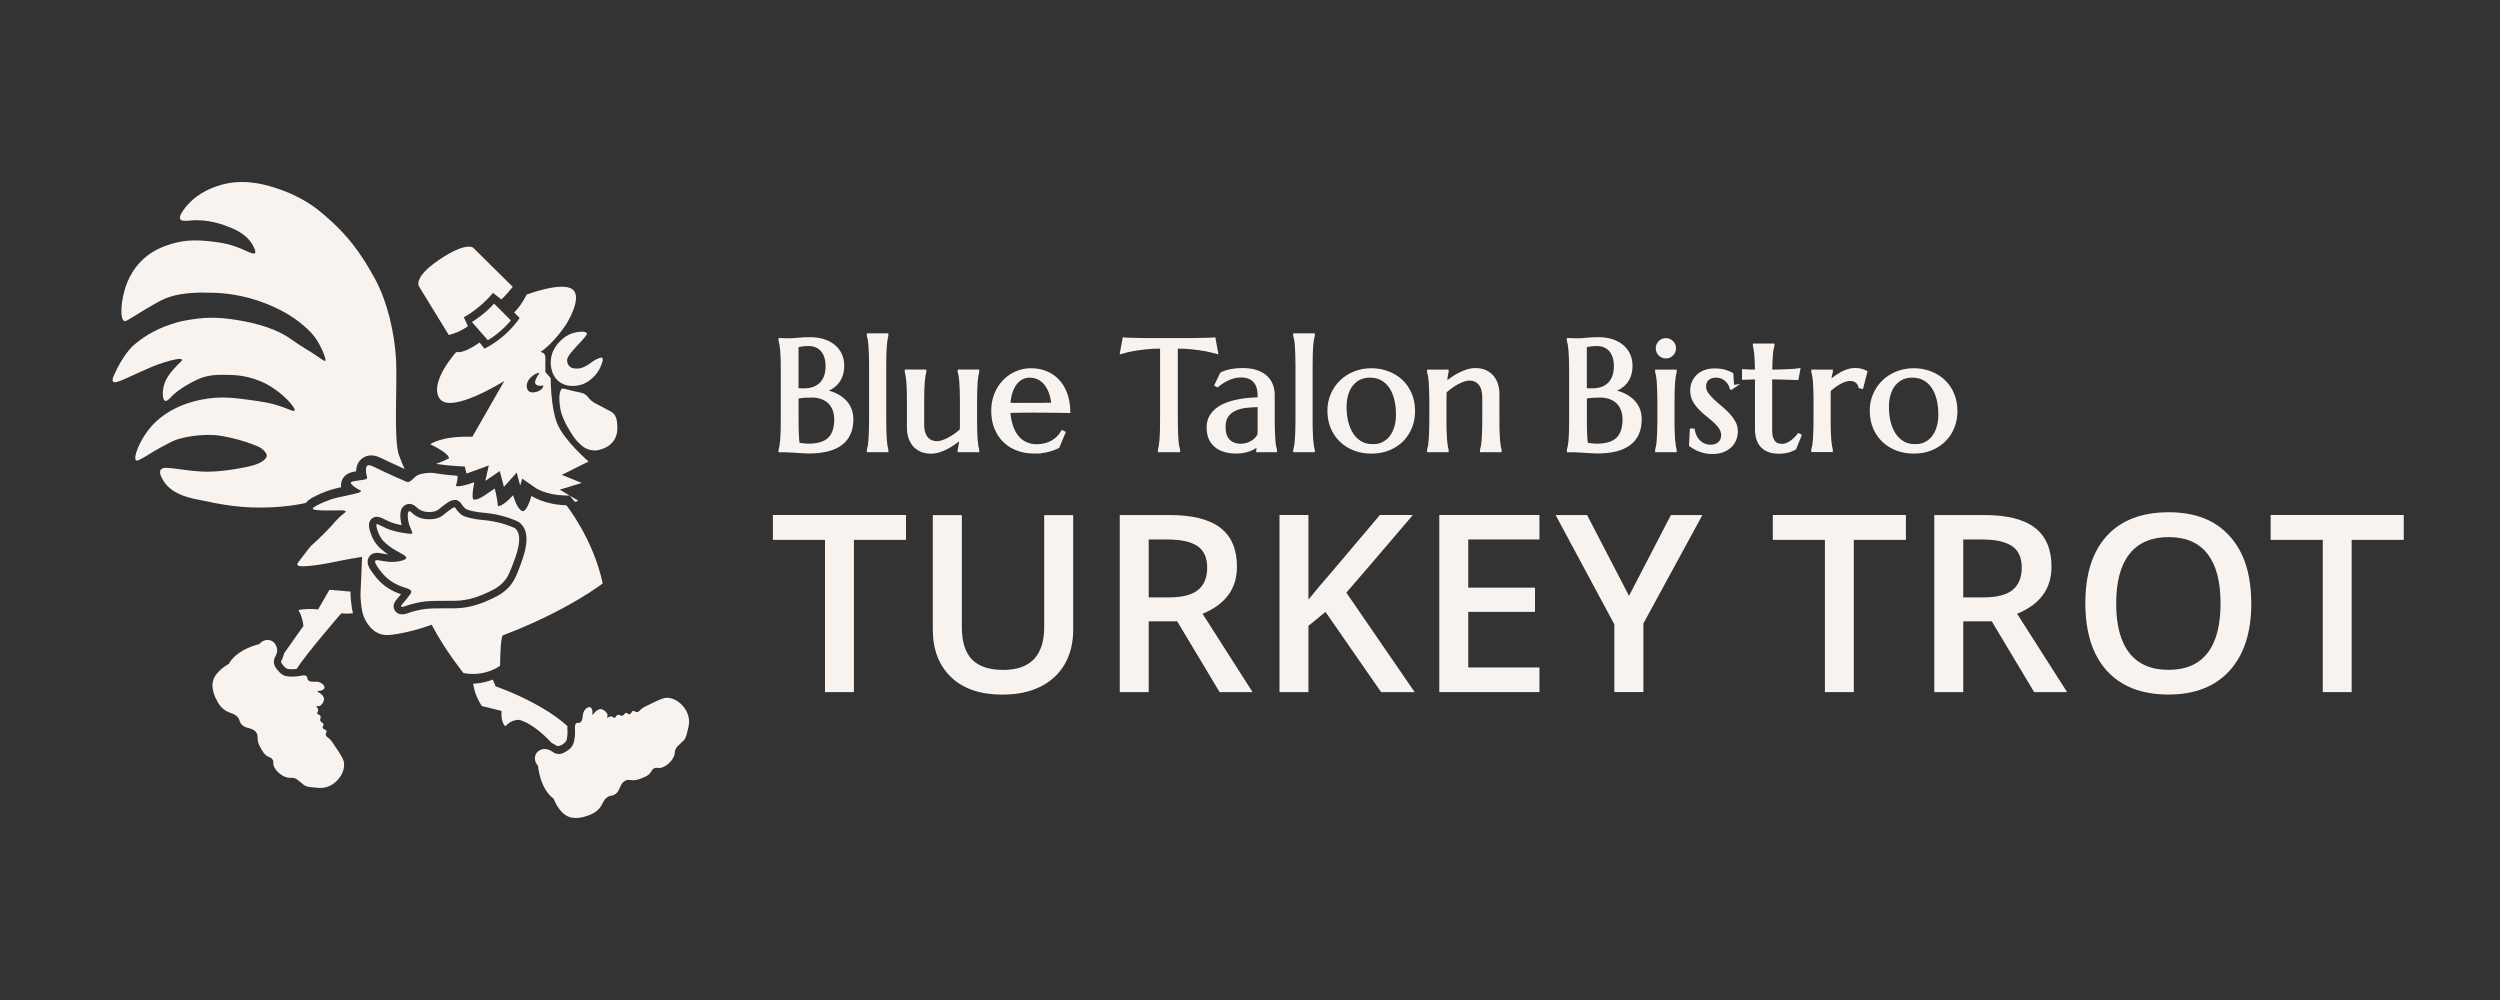 <?xml version="1.0" encoding="UTF-8"?><svg id="Layer_2" xmlns="http://www.w3.org/2000/svg" viewBox="0 0 500 200"><rect x="0" y="0" width="500" height="200" fill="#333333" stroke="none"/><defs><style>.cls-1{stroke-width:0px;}.cls-1,.cls-2{fill:#f8f3ef;}.cls-2{stroke:#f8f3ef;stroke-miterlimit:10;stroke-width:.75px;}</style></defs><path class="cls-1" d="m94.38,64.4s2.37-1.39,4.44-3.68l3.35,3.35s-1.77,2.29-4.6,3.98l-3.19-3.65Z"/><path class="cls-1" d="m89.75,66.99s1.69-.27,3.84-1.74l-.82-1.8s3.1-1.61,5.83-4.87l1.69,1.31s1.09-1.03,2.26-2.53l-7.92-7.82s-1.39-1.25-6.81,2.42c-5.42,3.68-3.98,5.39-3.98,5.39l5.91,9.64Z"/><path class="cls-1" d="m110.37,70.92c.36-1.25,1.04-2.02,1.4-2.42.37-.41,1.35-1.48,2.97-1.93,1-.28,2.45-.38,2.64.09.05.11.03.3-1,1.46-.8.9-1.22,1.27-1.89,2.06-.93,1.1-1.06,1.5-1.07,1.89,0,.15.02.68.4,1.11.49.54,1.23.54,1.6.53.92,0,1.61-.41,2.11-.71.78-.47,1.22-.98,2.29-1.38.23-.09.48-.16.62-.04.3.24-.07,1.14-.22,1.51-.21.52-.56,1.35-1.44,2.22-.48.48-1.51,1.49-3.17,1.78-.48.08-2.42.42-3.93-.87-1.2-1.02-1.41-2.46-1.49-2.97-.03-.23-.16-1.17.18-2.33Z"/><path class="cls-1" d="m112.32,77.78c.25-.18.44-.02,2.29.41,1.67.39,1.97.36,2.49.74.56.4.48.63,1.19,1.22.46.38.78.53,1.68.99,1.72.88,2.58,1.33,2.85,1.68.57.75.6,1.61.64,2.34.03.6.08,1.77-.66,2.9-.85,1.29-2.18,1.69-2.82,1.88-.6.18-1.09.22-1.89.05-1.04-.22-1.79-.79-2.78-1.88-.79-.87-2.83-4.11-3.2-6.13-.57-3.09.02-4.04.23-4.19Z"/><path class="cls-1" d="m55.36,129.54c-.02-.1-.28-1.1-1.21-1.44-.78-.29-1.71,0-2.29.72,0,0-4.48.97-6.1,3.96,0,0-2.47,1.3-3.1,3.21-.63,1.9.71,4.09.71,4.09.54,1.12,1.19,1.69,1.69,2.01,1,.63,1.88.55,2.56,1.45.38.5.18.62.53,1.13.84,1.21,2.12.69,3,1.69.74.85-.03,1.39.86,3.01.52.95.93,1.68,1.69,1.99.2.08.61.21.83.58.18.3.14.59.14.78.02,1.25,1.93,2.89,3.28,2.84.21,0,.71-.07,1.23.19.15.07.24.15.44.3.75.59.99.82,1.2.97.42.31.88.36,1.82.46,1.1.12,1.77.19,2.63-.05,1.3-.38,2.1-1.23,2.38-1.57.25-.29,1.32-1.58,1.16-3.23-.07-.76-.54-1.48-1.48-2.91-.8-1.22-1.2-1.83-1.52-2.04-.2-.14-.65-.4-.67-.79-.01-.29.23-.41.18-.65-.09-.37-.7-.34-.79-.71-.07-.27.24-.41.18-.71-.07-.32-.46-.28-.62-.63-.18-.39.19-.67,0-1-.18-.31-.59-.24-.65-.51-.05-.19.16-.26.19-.55.06-.46-.42-.81-.32-.93.06-.07.21.06.46.04.34-.04.56-.34.69-.51.08-.1.42-.57.33-1.08-.14-.85-1.41-1.26-1.32-1.45.04-.08.26.03.62-.05.1-.02.71-.16.81-.58.09-.41-.47-.84-.53-.88-.96-.71-2.08,0-2.73-.65-.27-.27-.05-.57-.33-.81-.28-.23-.69-.16-1.29-.05-1.3.23-1.81.12-1.95.13-.16,0-1.32.06-2.15-.84s-1.28-1.48-1.1-2.48c.07-.4.15-.44.39-.98.09-.2.33-.77.17-1.44Z"/><path class="cls-1" d="m108.78,149.79c-.1.01-1.13.13-1.59,1.01-.39.73-.23,1.69.41,2.36,0,0,.36,4.57,3.12,6.58,0,0,.96,2.62,2.77,3.5,1.8.88,4.15-.15,4.15-.15,1.18-.38,1.84-.95,2.22-1.41.76-.91.79-1.79,1.77-2.34.55-.31.64-.09,1.19-.37,1.31-.68.97-2.01,2.08-2.74.94-.62,1.37.22,3.1-.45,1.01-.39,1.79-.69,2.2-1.41.11-.19.28-.57.69-.74.32-.13.6-.06.79-.04,1.24.15,3.12-1.53,3.25-2.87.02-.21.03-.71.36-1.2.09-.14.18-.22.36-.4.68-.67.95-.88,1.12-1.06.36-.38.47-.83.7-1.74.27-1.07.43-1.73.3-2.61-.2-1.34-.94-2.24-1.24-2.57-.26-.28-1.39-1.52-3.04-1.58-.77-.03-1.54.34-3.08,1.08-1.32.63-1.98.95-2.23,1.23-.16.18-.49.59-.88.56-.29-.03-.37-.29-.62-.26-.38.04-.43.65-.8.69-.28.03-.37-.3-.68-.27-.33.03-.34.42-.71.53-.41.12-.64-.28-1-.13-.33.13-.32.55-.59.58-.2.02-.24-.19-.52-.26-.45-.12-.86.31-.97.19-.06-.07.09-.2.1-.45,0-.34-.26-.6-.42-.75-.09-.09-.51-.49-1.02-.48-.86.03-1.44,1.22-1.61,1.12-.07-.05.06-.25.03-.62,0-.1-.06-.73-.47-.88-.39-.15-.9.36-.94.41-.83.85-.27,2.06-1.01,2.62-.3.23-.57-.03-.85.22-.27.25-.25.66-.22,1.27.06,1.32-.12,1.81-.13,1.95-.02.16-.12,1.32-1.12,2.02s-1.63,1.07-2.61.76c-.39-.13-.42-.2-.92-.51-.18-.11-.72-.43-1.41-.36Z"/><path class="cls-1" d="m86.07,88.86c4.09,1.98,3.71,2.83,3.71,2.83-.9.44-1.78.8-2.55,1.08.03,0,.05,0,.07.01.25.04.54.08.88.13.97.13,1.97.23,2.97.29l1.81.11.34,1.41c.08-.03,4.46-1.63,4.46-1.63l-.69,3.09,2.88-1.97.83,3.16,2.56-2.85.69,2.59.42-1.38,2.77,1.93s2.05,1.33,5.6,1.43l1.14.03.71.89s.14.17.3.39c.44-.14.69-.26.69-.26l-3.71-2.21,4.39-1.34-3.98-1.61,5.35-2.68s-4.93-4.24-6.27-7.6c-1.34-3.36-1.3-9.06-1.3-9.06l-1.07-1.26v-2.95c0-.95-1-1.03-1-1.03,2.94-1.94,5.29-5.74,5.29-5.74,0,0,3.31-5.31,1.07-6.84-2.23-1.52-9.1,1.1-9.1,1.1-1.3,2.56-2.5,3.56-2.5,3.56l1.1,1.13c-3.05,4.37-7.06,6.12-7.06,6.12l-.94-1.23c-3.44,2.43-4.67,1.89-4.67,1.89,0,0-5.55,6.12-3.33,9.33,2.19,3.17,12.65-3.35,12.92-3.51l-6.38,11.15c-6.2-.23-8.41,1.49-8.41,1.49Zm19.85-13.13c.72-.86,1.84-1.29,1.95-1.15.05.07-.16.23-.45.77-.27.52-.54,1.01-.34,1.38.15.29.52.38.61.41.5.12.84-.15.94-.02.1.13-.13.6-.51.87-.63.45-2.03.8-2.52.08-.52-.76-.18-1.74.32-2.33Z"/><path class="cls-1" d="m110.4,148.62c.19.08.37.17.56.29.17.11.3.19.4.26.04.02.06.04.09.06.86-.08,1.43-.52,1.82-1.06.07-.18.09-.34.1-.41,0-.06.02-.15.04-.27.04-.17.12-.57.08-1.48-.01-.25-.02-.53,0-.8-5.5-4.95-14.37-7.94-14.37-7.94l-.57-1.35c-1.04.4-2.36.76-3.92.83.39,2.63,1.75,4.46,1.75,4.46l3.93.97c-.17,2.53.8,3.07.8,3.07,1.13-1.43,2.77-1.27,2.77-1.27,2.59.69,5.37,3.43,6.52,4.66Z"/><path class="cls-1" d="m56.81,130.69c-.06.3-.14.6-.28.9-.08.19-.15.32-.2.43-.03.05-.05.09-.06.14,0,.02,0,.04-.02.08-.04.24-.06.35.73,1.22.31.34.77.37.96.37h.12s.12,0,.21,0c.06,0,.15.01.28.01.22,0,.49-.02.78-.06,1.83-2.93,8.93-11.12,8.93-11.12.89.1,1.7.07,2.34,0-.24-.94-.33-1.84-.42-2.67-.06-.61-.08-1.1-.07-1.67l-4.22-.36-2.27,3.93c-1.32-.16-2.63-.11-3.93.1.56,1.01.88,2.08,1,3.2l-3.89,5.5Z"/><path class="cls-1" d="m62.68,99.43c2.14-1.16,4.07-1.66,4.8-1.82.26-.06.5-.11.74-.16-.05-.36-.03-.73.08-1.1.48-1.69,2.11-1.95,2.8-2.07.04,0,.08-.01.12-.02.03-.81.26-1.86,1.24-2.6.51-.38,1.13-.58,1.78-.58.89,0,1.66.38,2.13.6.03.01,2.07,1.01,4.57,2.13-.34-.7-.75-1.63-1.16-2.81-1.07-3.11-.31-14.14-.56-18.96-.28-5.46-1.79-11.81-4.2-16.22-2.78-5.08-5.43-8.96-11.16-13.65-1.69-1.39-4.86-3.41-9.09-4.69-2.18-.66-6.64-1.95-11.49-.2-1.3.47-4.31,1.55-6.58,4.72-.46.64-.88,1.4-.65,1.83.26.49,1.39.33,2.09.27,3.58-.32,6.6.87,7.97,1.42,2.72,1.08,3.83,2.5,4.33,3.31.09.16.89,1.47.54,1.82-.32.32-2.04-.64-2.74-.91-1.88-.72-3.09-1.16-6.46-1.5-2.92-.3-5.41-.26-8.64.92-.79.29-2.35.88-3.99,2.23-3.09,2.56-4.01,5.82-4.33,7.03-.58,2.19-.88,5.44.07,5.81.44.17,2.43-1.49,7.03-3.99,3.45-1.87,7.81-1.76,10.68-1.69,1.97.05,6.04.34,10.75,2.23,2.8,1.12,6.09,2.82,8.92,5.81,1.79,1.89,2.97,5.21,2.84,5.54-.09.23-.73-.23-1.55-.81-1.7-1.18-3.54-2.16-5.2-3.38-2.93-2.15-6.94-3.29-11.16-3.97-3.86-.61-6.62-.55-10.39.18-.87.17-6.12,1.25-10.34,5.14,0,0-1.98,1.82-3.72,5.88-.15.35-.37.89-.14,1.15.36.41,1.53-.14,4.33-1.42,2.84-1.3,4.28-1.95,6.15-2.5.72-.22,3.1-.92,3.31-.47.12.25-.57.64-1.55,1.76-.72.81-1.81,2.07-2.16,3.78-.21,1.04-.2,2.51.34,2.7.4.14.92-.5,1.42-1.01,0,0,1.58-1.64,5-3.24,2.14-1,4.08-.97,6.01-.95,1.47.02,4.59.1,7.91,1.89,3.35,1.81,5.88,4.81,5.54,5.27-.16.21-.9-.16-2.09-.61-2.57-.96-4.54-1.22-7.57-1.62-2.32-.31-5.25-.7-8.79,0-1.56.31-7,1.39-10.61,5.88-1.99,2.48-3.26,5.8-2.64,6.28.26.2.8-.14,2.3-1.01,0,0,1.61-1.1,4.8-2.7,2.04-1.03,6.07-1.54,8.82-1.31,1.62.13,5.44.94,8.46,2.26,1.04.45,1.78,1.36,1.77,1.82,0,.45-.64,1.59-3.96,2.26-3.84.78-6.67,1.05-9.11.93-1.71-.09-3.87-.4-5.04-.55-1.55-.2-2.72-.38-3.11.2-.44.66.36,1.91.61,2.3,1.62,2.52,4.82,3.24,6.42,3.58,5.35,1.14,9.26,1.91,15.21,1.62,2.84-.14,5-.47,6.77-.86.5-.63,1.2-1.01,1.54-1.19Z"/><path class="cls-1" d="m81.8,102.27c-.38.17-.25,1.37-.13,1.99.28,1.43,1.06,2.39.73,2.46-.43.09-1.14-.03-2.04-.19-.74-.13-2.08-.42-3.1-.87-.76-.34-1.72-.89-1.92-.84-.26.07.17,1.34.36,1.81.6,1.44,1.4,2.02,2.11,2.57,1.54,1.21,3.51,1.81,3.43,2.38-.05.33-.65.49-1.1.6-2.63.67-4.79-.54-5.09-.02-.09.16-.08.44.4,1.14,1.26,1.85,2.37,2.88,4.11,3.69,1.4.65,2.65.73,2.7,1.34.01.16-.06.28-.19.47-1.01,1.48-1.98,2.24-1.86,2.48.06.12.38.12.71,0,.78-.28,1.17-.4,1.8-.56,1.89-.47,2.84-.56,5.84-.55,2.09,0,3.16.04,4.56-.21,1.82-.32,3.15-.91,3.87-1.23,1.5-.67,2.6-1.17,3.63-2.25.91-.96,1.27-1.87,1.86-3.39.73-1.88,2.25-5.8.66-7.32-.19-.18-.5-.3-1.11-.54-2.56-.99-4.87-1.17-5.22-1.2-1.9-.14-4.08-.63-4.65-1.17-1.14-1.09-1.05-1.33-1.2-1.41-.07-.04-.37.05-1.17.66-1.18.89-1.17.94-1.44,1.11-.95.61-1.97.62-2.46.63-.42,0-1.5.01-2.58-.6-.92-.52-1.22-1.13-1.51-1.01Z"/><path class="cls-1" d="m113.24,101.05c-4.43-.12-6.94-1.87-6.94-1.87-1.13,3.73-1.89,3.01-1.89,3.01-1.07-.45-1.79-3.15-1.79-3.15-2.1,2.34-3.03,2.19-3.03,2.19-.12-1.53-.64-3.53-.64-3.53l-2.03,1.38c-1.98,1.29-2.34.72-2.34.72-.24-1.03.29-3.36.29-3.36-3.12,1.14-3.69.74-3.69.74.45-1.43.31-2.03.31-2.03-1.34-.08-2.41-.21-3.15-.31-1.53-.21-2-.36-2.93-.24-1.02.13-1.68.21-2.31.72-.55.44-.99,1.14-1.62,1.07-.12-.01-.21-.05-.26-.07-3.33-1.42-6.41-2.93-6.41-2.93-.46-.23-1.04-.5-1.36-.26-.32.24-.27.9-.24,1.31.06.81.32.96.18,1.22-.16.29-.6.25-2.38.54-.49.08-.79.14-.84.32-.01.05-.05.24.61.77.88.7,1.42.74,1.43.93.01.34-1.67.62-4.68,1.29-.34.07-2.13.49-4.16,1.58-.48.26-.86.49-.81.66.11.42,3.05.36,5.48.32.3,0,1.03-.02,1.09.2.04.16-.27.37-.38.45-.5.35-1.28,1.04-2.51,2.51-1.67,1.77-2.95,2.98-3.94,3.85-.24.21-1.02,1.24-2.58,3.28-.12.16-.31.41-.23.61.07.18.41.54,4.12,0,1.88-.27,3.09-.56,4.73-.88,1.41-.28,2.77-.52,4.07-.72-.06,1.88-.13,3.41-.18,4.46-.12,2.57-.19,3.21-.07,4.41.15,1.52.29,2.78,1.11,4.12.32.52,1.01,1.64,2.33,2.26,1.08.51,2.14.47,4.03.14,1.69-.3,4-.82,6.7-1.81,2.72,5.18,6.36,9.66,6.36,9.66,4.3.84,7.33-1.46,7.33-1.46.05-6.03.56-6.08.56-6.08,13.11-5,19.96-10.4,19.96-10.4-1.92-8.97-7.27-15.62-7.27-15.62Zm-9.39,12.59c-.58,1.5-1.04,2.68-2.16,3.87-1.22,1.29-2.55,1.89-4.09,2.58-.71.32-2.18.97-4.22,1.34-1.13.2-2.04.24-3.43.24h-1.65c-2.78,0-3.57.1-5.23.51-.59.15-.93.25-1.66.51-.32.12-.65.18-.95.18-.98,0-1.41-.6-1.55-.86-.55-1.02.17-1.84.74-2.5.17-.19.36-.41.56-.66-.38-.13-.81-.28-1.27-.5-1.95-.91-3.27-2.09-4.71-4.2-.33-.48-1.1-1.62-.45-2.72.19-.32.65-.86,1.62-.86.35,0,.72.07,1.15.15.32.06.68.13,1.08.17-.24-.16-.49-.33-.73-.52l-.09-.07c-.73-.58-1.73-1.36-2.46-3.09-.85-2.02-.5-2.74-.39-2.97.2-.41.56-.71.99-.83l.19-.05h.23c.51,0,.98.23,1.75.61.24.12.5.25.74.35.71.32,1.7.57,2.47.71-.04-.16-.08-.32-.11-.49-.39-1.98-.06-3.16.99-3.62.21-.09.44-.14.66-.14.7,0,1.14.4,1.47.69.19.17.4.36.69.52.48.27,1.06.41,1.71.41h.12c.41,0,1.09-.02,1.69-.4.08-.05.12-.09.22-.16.18-.15.48-.39,1.12-.88.94-.71,1.47-.97,2.02-.97h.37l.36.18c.42.22.61.55.7.7.05.09.19.33.8.91.34.22,1.85.66,3.77.79.67.05,3.03.29,5.64,1.3.71.28,1.19.46,1.59.85,2.3,2.19.61,6.57-.3,8.92Z"/><path class="cls-2" d="m156.53,74.02c0-.87-.01-1.63-.03-2.29s-.05-1.22-.09-1.69-.09-.87-.15-1.19c-.06-.32-.12-.58-.18-.8v-.06c.21.01.42.02.65.02.19.01.41.02.65.02h.75c.37,0,.87-.04,1.5-.11.63-.07,1.44-.11,2.44-.11.92,0,1.78.12,2.56.36s1.45.59,2.02,1.04c.57.45,1.02,1.01,1.34,1.67.32.66.48,1.41.48,2.26,0,.71-.1,1.34-.29,1.9-.2.56-.47,1.05-.82,1.46s-.78.76-1.28,1.05c-.5.28-1.04.51-1.64.67.87.13,1.67.36,2.39.67.72.31,1.34.71,1.85,1.18.52.47.92,1.02,1.2,1.66s.42,1.33.42,2.1c0,2.17-.71,3.79-2.14,4.87-1.43,1.08-3.56,1.62-6.4,1.62-.31,0-.67-.01-1.08-.04-.41-.03-.83-.05-1.25-.08-.43-.03-.84-.06-1.25-.08-.41-.03-.77-.04-1.08-.04h-1.02v-.06c.06-.22.12-.48.18-.8.06-.32.1-.71.15-1.18.04-.47.07-1.03.09-1.69.02-.65.03-1.41.03-2.29v-10.02Zm2.8,3.97c.29.03.54.05.77.05.23,0,.47,0,.72,0,.7,0,1.33-.1,1.91-.3.57-.2,1.06-.5,1.47-.9.41-.4.72-.9.95-1.5.23-.6.34-1.3.34-2.1,0-.67-.08-1.27-.25-1.82s-.41-1.01-.73-1.39-.72-.68-1.19-.89c-.47-.21-1.01-.31-1.62-.31-.39,0-.73.02-1.02.05s-.54.07-.75.11c-.24.04-.44.09-.6.15v8.84Zm2.85,1.15c-.7,0-1.28.03-1.75.08-.47.05-.84.1-1.09.15v4.66c0,1.2.02,2.19.06,2.97.04.78.1,1.42.17,1.91.39.05.78.1,1.17.14.39.04.7.06.94.06,1.92,0,3.32-.43,4.21-1.29.89-.86,1.33-2.17,1.33-3.95,0-.7-.1-1.34-.32-1.92s-.52-1.08-.94-1.5-.94-.75-1.57-.98c-.63-.23-1.37-.35-2.21-.35Z"/><path class="cls-2" d="m174.19,73.07c0-.87-.01-1.63-.04-2.29-.03-.65-.06-1.21-.09-1.69-.04-.47-.08-.87-.14-1.19-.06-.32-.12-.58-.18-.8v-.06h3.56v.06c-.06.22-.12.48-.17.8-.05.32-.1.71-.14,1.19-.04.47-.07,1.03-.09,1.69-.02.65-.03,1.41-.03,2.29v10.98c0,.87.01,1.63.03,2.29.02.65.05,1.21.09,1.69.04.47.09.87.14,1.18.05.32.11.58.17.8v.06h-3.56v-.06c.06-.22.12-.48.18-.8.06-.32.1-.71.14-1.18.04-.47.07-1.03.09-1.69.03-.65.04-1.41.04-2.29v-10.98Z"/><path class="cls-2" d="m184.44,84.67c0,1.35.27,2.35.81,2.99.54.64,1.26.95,2.18.95.33,0,.7-.07,1.11-.21.41-.14.83-.32,1.27-.55.44-.23.87-.5,1.31-.81.44-.31.84-.64,1.21-.99.02-.3.03-.61.03-.95v-4.79c0-.87-.01-1.63-.04-2.29-.03-.65-.06-1.21-.09-1.69-.04-.47-.08-.87-.14-1.19-.06-.32-.12-.58-.18-.8v-.06h3.56v.06c-.06.22-.12.48-.17.8-.05.32-.1.71-.14,1.19-.04.47-.07,1.03-.09,1.69-.02.65-.03,1.41-.03,2.29v3.73c0,.87.01,1.63.03,2.29.02.65.05,1.21.09,1.69.04.47.09.87.14,1.18.05.32.11.58.17.8v.06h-3.56v-.06c.06-.26.13-.58.19-.99.07-.4.12-.92.15-1.57-.42.36-.88.71-1.36,1.06s-1,.66-1.52.94c-.53.28-1.06.5-1.6.67-.54.17-1.07.25-1.59.25-.8,0-1.48-.14-2.04-.42-.56-.28-1.02-.64-1.37-1.09-.35-.45-.61-.96-.77-1.54-.16-.57-.24-1.16-.24-1.77v-5.23c0-.87-.01-1.63-.03-2.29-.02-.65-.05-1.21-.09-1.69-.04-.47-.09-.87-.14-1.19-.05-.32-.11-.58-.17-.8v-.06h3.56v.06c-.06.22-.12.48-.17.8-.05.32-.1.71-.14,1.19-.04.47-.07,1.03-.09,1.69-.02.65-.03,1.41-.03,2.29v4.36Z"/><path class="cls-2" d="m206.81,90.34c-1.14,0-2.21-.18-3.2-.54-1-.36-1.86-.88-2.6-1.58-.74-.69-1.32-1.55-1.75-2.57-.43-1.02-.64-2.19-.64-3.5,0-1.16.19-2.23.58-3.22.39-.99.93-1.85,1.62-2.58.69-.73,1.49-1.3,2.41-1.71.92-.41,1.91-.62,2.98-.62s2.04.18,2.94.55c.9.36,1.69.89,2.35,1.59.66.69,1.19,1.55,1.57,2.57.38,1.02.59,2.18.62,3.49-1.16-.02-2.32-.04-3.48-.05s-2.37-.02-3.62-.02c-.89,0-1.76,0-2.61.02s-1.61.03-2.29.05c.06,1.07.23,2.03.5,2.89.27.86.65,1.6,1.12,2.21.48.61,1.06,1.08,1.74,1.41.68.33,1.45.49,2.32.49.6,0,1.16-.07,1.69-.21s1.01-.33,1.44-.58.82-.54,1.15-.87c.34-.33.63-.7.86-1.09l.18.09-1.14,2.74c-.55.29-1.22.53-1.99.73-.77.2-1.69.3-2.77.3Zm-2.05-9.39c1.03,0,2.06,0,3.09,0s1.97-.02,2.81-.05c-.09-.89-.27-1.69-.52-2.4-.26-.71-.58-1.31-.98-1.8-.4-.49-.87-.87-1.42-1.14-.54-.27-1.14-.4-1.8-.4-.6,0-1.14.13-1.64.39-.5.26-.93.64-1.3,1.13-.37.49-.67,1.1-.89,1.81-.23.71-.36,1.53-.4,2.44.46.02.95.03,1.46.03h1.6Z"/><path class="cls-2" d="m232.4,69.34c-1.21,0-2.3.05-3.28.16-.98.11-1.82.22-2.52.35-.82.15-1.55.32-2.2.51l.45-2.49c.12.01.31.02.55.03.25.01.52.02.82.03.3.01.62.02.95.02.33,0,.65.01.95.02.3,0,.56.01.79.02.23,0,.4,0,.5,0h8.79c.1,0,.27,0,.5,0s.5-.01.79-.02c.3,0,.61-.01.95-.02.33,0,.65-.01.95-.02.3,0,.58-.02.82-.03.25,0,.43-.02.55-.03l.45,2.49c-.66-.18-1.4-.35-2.22-.51-.71-.12-1.55-.24-2.52-.35-.98-.11-2.07-.16-3.28-.16v14.7c0,.87.01,1.63.04,2.29.03.65.06,1.21.09,1.69.04.47.08.87.14,1.18.06.32.12.58.18.8v.06h-3.68v-.06c.06-.22.12-.48.17-.8.05-.32.1-.71.14-1.18.04-.47.07-1.03.09-1.69.02-.65.03-1.41.03-2.29v-14.7Z"/><path class="cls-2" d="m241.69,85.52c0-.81.17-1.51.5-2.11.33-.6.78-1.1,1.33-1.52s1.19-.76,1.89-1.02,1.44-.47,2.2-.62c.76-.15,1.51-.25,2.25-.31.74-.06,1.42-.09,2.03-.1v-.79c0-.68-.09-1.26-.26-1.75-.17-.49-.42-.9-.74-1.22-.32-.32-.7-.56-1.15-.72s-.94-.24-1.47-.24c-.37,0-.73.03-1.09.09-.36.06-.73.16-1.12.31-.38.14-.79.34-1.22.58s-.88.56-1.38.94l-.15-.09,1.05-2.17c.34-.15.67-.28,1-.38s.66-.18,1-.24c.34-.06.69-.1,1.04-.13.35-.03.73-.04,1.12-.04,1.08,0,2,.13,2.76.39.76.26,1.39.62,1.88,1.08.49.46.84.99,1.07,1.6.23.61.34,1.27.34,1.96v5.02c0,.87.01,1.63.04,2.29.03.65.06,1.21.09,1.69.04.47.08.87.14,1.18.06.32.12.58.18.8v.06h-3.4v-.06c.05-.16.09-.35.12-.55.03-.21.05-.45.07-.74-.22.18-.47.38-.76.57-.29.2-.63.37-1,.53s-.79.29-1.25.38c-.46.1-.96.15-1.5.15-1.79,0-3.17-.42-4.14-1.25-.98-.84-1.46-2.02-1.46-3.56Zm10.21-4.48c-.93.01-1.83.06-2.69.16s-1.62.3-2.29.61c-.66.31-1.19.75-1.59,1.32s-.59,1.33-.59,2.27c0,1.21.3,2.13.91,2.77.61.64,1.44.95,2.51.95.49,0,.94-.07,1.35-.21.41-.14.76-.31,1.08-.52s.58-.44.79-.69c.22-.25.38-.49.49-.73.02-.39.03-.82.03-1.3v-4.63Z"/><path class="cls-2" d="m259.47,73.07c0-.87-.01-1.63-.04-2.29-.03-.65-.06-1.21-.09-1.69-.04-.47-.08-.87-.14-1.19-.06-.32-.12-.58-.18-.8v-.06h3.56v.06c-.06.22-.12.48-.17.8-.05.32-.1.71-.14,1.19-.04.47-.07,1.03-.09,1.69-.02.65-.03,1.41-.03,2.29v10.98c0,.87,0,1.63.03,2.29.02.65.05,1.21.09,1.69.04.47.09.87.14,1.18.05.32.11.58.17.8v.06h-3.56v-.06c.06-.22.12-.48.18-.8.06-.32.1-.71.14-1.18.04-.47.07-1.03.09-1.69.03-.65.04-1.41.04-2.29v-10.98Z"/><path class="cls-2" d="m265.85,82.15c0-1.16.22-2.23.65-3.22.43-.99,1.02-1.85,1.78-2.58.75-.73,1.64-1.3,2.67-1.71,1.03-.41,2.13-.62,3.31-.62s2.25.19,3.27.58,1.91.93,2.67,1.64c.76.71,1.36,1.57,1.79,2.59.44,1.02.65,2.15.65,3.42,0,1.06-.18,2.07-.55,3.05-.37.97-.91,1.84-1.63,2.59-.72.75-1.6,1.35-2.64,1.79-1.04.45-2.24.67-3.59.67-1.15,0-2.23-.19-3.25-.57-1.02-.38-1.9-.92-2.66-1.63-.76-.71-1.36-1.57-1.8-2.58s-.66-2.15-.66-3.41Zm8.73,7.07c.73,0,1.4-.14,2.01-.43.61-.29,1.14-.7,1.58-1.25s.79-1.21,1.03-1.99c.25-.78.37-1.66.37-2.65,0-1.11-.12-2.14-.35-3.09s-.59-1.77-1.05-2.46c-.47-.69-1.05-1.23-1.76-1.62-.71-.39-1.53-.58-2.48-.58-.73,0-1.4.14-2,.42-.61.28-1.13.69-1.58,1.22s-.79,1.19-1.04,1.96-.37,1.65-.37,2.64c0,1.11.12,2.14.36,3.09s.6,1.78,1.07,2.49c.47.7,1.06,1.25,1.76,1.65.7.4,1.52.59,2.46.59Z"/><path class="cls-2" d="m296.84,79.68c0-1.35-.27-2.35-.82-2.99-.54-.64-1.27-.95-2.19-.95-.33,0-.7.07-1.11.21-.41.14-.83.32-1.26.55-.43.23-.86.5-1.29.81-.43.31-.84.64-1.22.99l-.03,2.02v3.73c0,.87,0,1.63.03,2.29.02.65.05,1.21.09,1.69.04.47.09.87.14,1.18.05.32.11.58.17.8v.06h-3.56v-.06c.06-.22.12-.48.18-.8.06-.32.1-.71.14-1.18.04-.47.07-1.03.09-1.69.03-.65.04-1.41.04-2.29v-3.73c0-.87-.01-1.63-.04-2.29-.03-.65-.06-1.21-.09-1.69-.04-.47-.08-.87-.14-1.19-.06-.32-.12-.58-.18-.8v-.06h3.56v.06c-.08.26-.15.58-.19.98-.05.4-.09.91-.15,1.55.42-.35.87-.7,1.36-1.05.49-.35.99-.66,1.52-.93s1.06-.49,1.6-.66c.54-.17,1.08-.25,1.6-.25.8,0,1.48.14,2.04.42.56.28,1.02.64,1.37,1.09.35.45.61.97.77,1.55s.24,1.17.24,1.76v5.23c0,.87,0,1.63.03,2.29.02.65.05,1.21.09,1.69.04.47.09.87.14,1.18.05.32.11.58.17.8v.06h-3.56v-.06c.06-.22.12-.48.18-.8.06-.32.1-.71.14-1.18.04-.47.07-1.03.09-1.69.03-.65.04-1.41.04-2.29v-4.36Z"/><path class="cls-2" d="m314.19,74.02c0-.87,0-1.63-.03-2.29-.02-.65-.05-1.22-.09-1.69s-.09-.87-.15-1.19c-.06-.32-.12-.58-.18-.8v-.06c.21.01.42.02.65.02.2.01.41.02.65.02h.75c.37,0,.87-.04,1.5-.11.63-.07,1.44-.11,2.44-.11.92,0,1.77.12,2.55.36s1.46.59,2.02,1.04,1.02,1.01,1.34,1.67c.32.66.49,1.41.49,2.26,0,.71-.1,1.34-.29,1.9-.19.56-.47,1.05-.82,1.46s-.78.76-1.28,1.05c-.5.28-1.04.51-1.64.67.87.13,1.67.36,2.39.67.72.31,1.34.71,1.86,1.18.52.47.92,1.02,1.2,1.66s.42,1.33.42,2.1c0,2.17-.71,3.79-2.14,4.87-1.43,1.08-3.56,1.62-6.4,1.62-.31,0-.67-.01-1.08-.04-.41-.03-.83-.05-1.25-.08-.43-.03-.84-.06-1.25-.08-.41-.03-.77-.04-1.08-.04h-1.02v-.06c.06-.22.12-.48.18-.8.06-.32.11-.71.15-1.18.04-.47.07-1.03.09-1.69.02-.65.03-1.41.03-2.29v-10.02Zm2.8,3.97c.29.03.54.05.77.05.23,0,.47,0,.72,0,.7,0,1.33-.1,1.91-.3.58-.2,1.06-.5,1.47-.9.41-.4.72-.9.95-1.5.23-.6.34-1.3.34-2.1,0-.67-.08-1.27-.25-1.82-.17-.54-.41-1.01-.73-1.39s-.72-.68-1.19-.89c-.47-.21-1.01-.31-1.62-.31-.39,0-.73.02-1.02.05-.29.03-.54.07-.75.11-.24.04-.44.09-.6.15v8.84Zm2.85,1.15c-.7,0-1.28.03-1.75.08-.47.05-.84.1-1.09.15v4.66c0,1.2.02,2.19.06,2.97.04.78.1,1.42.17,1.91.39.05.78.1,1.17.14.39.04.7.06.94.06,1.92,0,3.32-.43,4.21-1.29.89-.86,1.33-2.17,1.33-3.95,0-.7-.11-1.34-.32-1.92s-.52-1.08-.94-1.5c-.42-.42-.94-.75-1.57-.98-.63-.23-1.37-.35-2.21-.35Z"/><path class="cls-2" d="m331.85,80.32c0-.87-.01-1.63-.04-2.29-.03-.65-.06-1.21-.09-1.69-.04-.47-.08-.87-.14-1.19-.06-.32-.12-.58-.18-.8v-.06h3.56v.06c-.06.22-.12.48-.17.8-.05.32-.1.71-.14,1.19-.04.47-.07,1.03-.09,1.69-.02.65-.03,1.41-.03,2.29v3.73c0,.87,0,1.63.03,2.29.02.65.05,1.21.09,1.69.04.47.09.87.14,1.18.05.32.11.58.17.8v.06h-3.56v-.06c.06-.22.12-.48.18-.8.06-.32.1-.71.14-1.18.04-.47.07-1.03.09-1.69.03-.65.04-1.41.04-2.29v-3.73Zm-.32-10.68c0-.23.04-.44.13-.64.09-.2.2-.37.35-.52.14-.15.32-.27.52-.35.2-.09.42-.13.65-.13s.45.04.65.13c.2.09.38.21.52.35.15.15.27.32.35.52.09.2.13.41.13.64,0,.47-.16.87-.48,1.19-.32.32-.71.48-1.18.48-.24,0-.45-.04-.65-.13-.2-.09-.37-.21-.52-.35-.14-.15-.26-.32-.35-.52-.09-.2-.13-.42-.13-.65Z"/><path class="cls-2" d="m346.48,77.39l-.22.03c-.07-.24-.19-.49-.35-.75-.16-.27-.36-.51-.62-.74-.25-.23-.55-.41-.91-.56-.35-.15-.76-.22-1.22-.22-.32,0-.62.05-.9.14s-.53.23-.74.41c-.21.18-.38.4-.5.67-.12.27-.18.58-.18.94,0,.5.16.98.47,1.44.31.46.71.91,1.18,1.35.47.45.98.9,1.53,1.35.55.45,1.06.92,1.53,1.42.47.49.86,1.02,1.18,1.58s.47,1.16.47,1.81c0,.52-.09,1.03-.28,1.53-.18.5-.47.94-.85,1.33s-.88.71-1.48.95-1.32.36-2.15.36c-.49,0-.95-.05-1.38-.14-.43-.09-.82-.21-1.17-.35-.35-.14-.67-.29-.96-.46-.28-.17-.53-.33-.75-.48l.15-2.92h.25c.1.48.26.92.46,1.32.21.4.46.74.76,1.02s.65.5,1.04.66c.39.16.82.24,1.28.24.76,0,1.36-.21,1.81-.63.45-.42.67-.97.67-1.65,0-.54-.15-1.04-.45-1.5-.3-.46-.69-.9-1.15-1.32-.46-.42-.96-.84-1.49-1.26s-1.02-.87-1.49-1.35c-.46-.48-.84-1-1.15-1.57s-.45-1.22-.45-1.95c0-.6.11-1.14.33-1.64.22-.5.53-.92.92-1.28.39-.35.86-.63,1.41-.82.54-.19,1.14-.29,1.79-.29.85,0,1.56.09,2.13.27.57.18,1,.35,1.3.52l.15,2.56Z"/><path class="cls-2" d="m356.41,89.15c.31,0,.61-.06.92-.17.3-.11.6-.27.88-.46s.55-.42.82-.67c.26-.25.51-.52.73-.79l.15.08-1,2.48c-.12.06-.27.14-.45.22-.18.09-.4.17-.65.25-.25.08-.55.14-.88.2-.34.06-.74.08-1.2.08-1.38,0-2.45-.37-3.21-1.12-.76-.74-1.15-1.91-1.15-3.49v-10.27l-2.59.09v-1.35c.32.02.7.04,1.14.05.44.01.92.02,1.45.02,0-.73-.03-1.37-.05-1.93-.03-.56-.06-1.05-.09-1.46-.04-.42-.08-.77-.13-1.05-.05-.29-.1-.53-.15-.72v-.06h3.56v.06c-.06.2-.12.44-.17.72-.05.29-.1.64-.13,1.05-.04.41-.07.9-.09,1.45s-.04,1.21-.05,1.95c.65-.01,1.28-.02,1.9-.04.62-.02,1.18-.04,1.69-.06.51-.03.94-.05,1.29-.08.35-.03.59-.05.7-.07l-.28,1.57c-.52-.01-1.07-.03-1.65-.05-.49-.02-1.06-.04-1.69-.05-.64-.01-1.29-.02-1.97-.03v10.59c0,.64.07,1.15.21,1.55.14.4.32.71.54.93s.47.38.75.46.57.12.87.12Z"/><path class="cls-2" d="m363.09,80.32c0-.87-.01-1.63-.04-2.29-.03-.65-.06-1.21-.09-1.69-.04-.47-.08-.87-.14-1.19-.06-.32-.12-.58-.18-.8v-.06h3.56v.06c-.08.24-.15.52-.21.86-.06.34-.1.77-.13,1.31.38-.32.77-.63,1.18-.94.41-.31.83-.58,1.26-.82.43-.24.87-.43,1.32-.57.45-.14.89-.22,1.35-.22.28,0,.52.01.72.04.21.03.39.06.55.11.16.05.31.1.45.15.13.06.26.11.38.16l-.75,2.94-.26-.06c-.12-.45-.35-.81-.69-1.08-.34-.27-.8-.41-1.39-.41-.32,0-.65.06-1,.17-.35.11-.7.27-1.06.47-.36.2-.72.43-1.08.69s-.71.54-1.05.82c-.02.3-.03.62-.03.97v5.08c0,.87,0,1.63.03,2.29.02.65.05,1.21.09,1.69.04.47.09.87.14,1.18.05.32.11.58.17.8v.06h-3.56v-.06c.06-.22.12-.48.18-.8.06-.32.1-.71.14-1.18.04-.47.07-1.03.09-1.69.03-.65.04-1.41.04-2.29v-3.73Z"/><path class="cls-2" d="m374.32,82.15c0-1.16.22-2.23.65-3.22.43-.99,1.02-1.85,1.78-2.58.75-.73,1.64-1.3,2.67-1.71,1.03-.41,2.13-.62,3.31-.62s2.25.19,3.27.58,1.91.93,2.67,1.64c.76.71,1.36,1.57,1.79,2.59.44,1.02.65,2.15.65,3.42,0,1.06-.18,2.07-.55,3.05-.37.97-.91,1.84-1.63,2.59-.72.75-1.6,1.35-2.64,1.79-1.04.45-2.24.67-3.59.67-1.15,0-2.23-.19-3.25-.57-1.02-.38-1.9-.92-2.66-1.63-.76-.71-1.36-1.57-1.8-2.58s-.66-2.15-.66-3.41Zm8.73,7.07c.73,0,1.4-.14,2.01-.43.61-.29,1.14-.7,1.58-1.25s.79-1.21,1.03-1.99c.25-.78.37-1.66.37-2.65,0-1.11-.12-2.14-.35-3.09s-.59-1.77-1.05-2.46c-.47-.69-1.05-1.23-1.76-1.62-.71-.39-1.53-.58-2.48-.58-.73,0-1.4.14-2,.42-.61.28-1.13.69-1.58,1.22s-.79,1.19-1.04,1.96-.37,1.65-.37,2.64c0,1.11.12,2.14.36,3.09s.6,1.78,1.07,2.49c.47.7,1.06,1.25,1.76,1.65.7.4,1.52.59,2.46.59Z"/><path class="cls-1" d="m170.79,138.42h-5.79v-30.45h-10.42v-4.97h26.62v4.97h-10.42v30.45Z"/><path class="cls-1" d="m214.64,103.01v22.92c0,2.62-.56,4.91-1.68,6.87s-2.75,3.47-4.87,4.53c-2.12,1.06-4.66,1.59-7.62,1.59-4.39,0-7.81-1.16-10.25-3.49-2.44-2.33-3.66-5.52-3.66-9.59v-22.82h5.81v22.41c0,2.92.68,5.08,2.03,6.47s3.44,2.08,6.25,2.08c5.46,0,8.19-2.87,8.19-8.6v-22.36h5.79Z"/><path class="cls-1" d="m229.74,124.28v14.15h-5.79v-35.42h10c4.57,0,7.95.86,10.15,2.57,2.2,1.71,3.29,4.3,3.29,7.75,0,4.41-2.29,7.55-6.88,9.42l10,15.67h-6.59l-8.48-14.15h-5.72Zm0-4.8h4.02c2.7,0,4.65-.5,5.86-1.5,1.21-1,1.82-2.49,1.82-4.46s-.65-3.44-1.96-4.31c-1.31-.87-3.28-1.31-5.91-1.31h-3.83v11.58Z"/><path class="cls-1" d="m282.93,138.42h-6.71l-11.12-16.04-3.41,2.79v13.25h-5.79v-35.42h5.79v16.91c1.58-1.94,3.16-3.8,4.72-5.6l9.57-11.31h6.59c-6.18,7.27-10.62,12.44-13.3,15.53l13.66,19.89Z"/><path class="cls-1" d="m307.89,138.42h-20.03v-35.42h20.03v4.89h-14.24v9.64h13.35v4.84h-13.35v11.12h14.24v4.92Z"/><path class="cls-1" d="m325.8,119.17l8.38-16.16h6.3l-11.8,21.68v13.73h-5.81v-13.54l-11.75-21.87h6.3l8.38,16.16Z"/><path class="cls-1" d="m370.77,138.42h-5.79v-30.45h-10.42v-4.97h26.62v4.97h-10.42v30.45Z"/><path class="cls-1" d="m392.65,124.28v14.15h-5.79v-35.42h10c4.57,0,7.95.86,10.15,2.57s3.29,4.3,3.29,7.75c0,4.41-2.29,7.55-6.88,9.42l10,15.67h-6.59l-8.48-14.15h-5.72Zm0-4.8h4.02c2.7,0,4.65-.5,5.86-1.5s1.82-2.49,1.82-4.46-.65-3.44-1.96-4.31c-1.31-.87-3.28-1.31-5.91-1.31h-3.83v11.58Z"/><path class="cls-1" d="m450.26,120.67c0,5.77-1.44,10.25-4.32,13.44s-6.96,4.8-12.25,4.8-9.45-1.59-12.32-4.76-4.3-7.68-4.3-13.53,1.44-10.34,4.32-13.47,7-4.7,12.34-4.7,9.33,1.59,12.21,4.77c2.87,3.18,4.31,7.66,4.31,13.44Zm-27.03,0c0,4.36.88,7.67,2.64,9.92,1.76,2.25,4.37,3.38,7.82,3.38s6.04-1.11,7.79-3.34,2.63-5.55,2.63-9.96-.87-7.64-2.6-9.88c-1.74-2.25-4.32-3.37-7.76-3.37s-6.09,1.12-7.86,3.37c-1.77,2.24-2.65,5.54-2.65,9.88Z"/><path class="cls-1" d="m470.34,138.42h-5.79v-30.45h-10.42v-4.97h26.62v4.97h-10.42v30.45Z"/></svg>